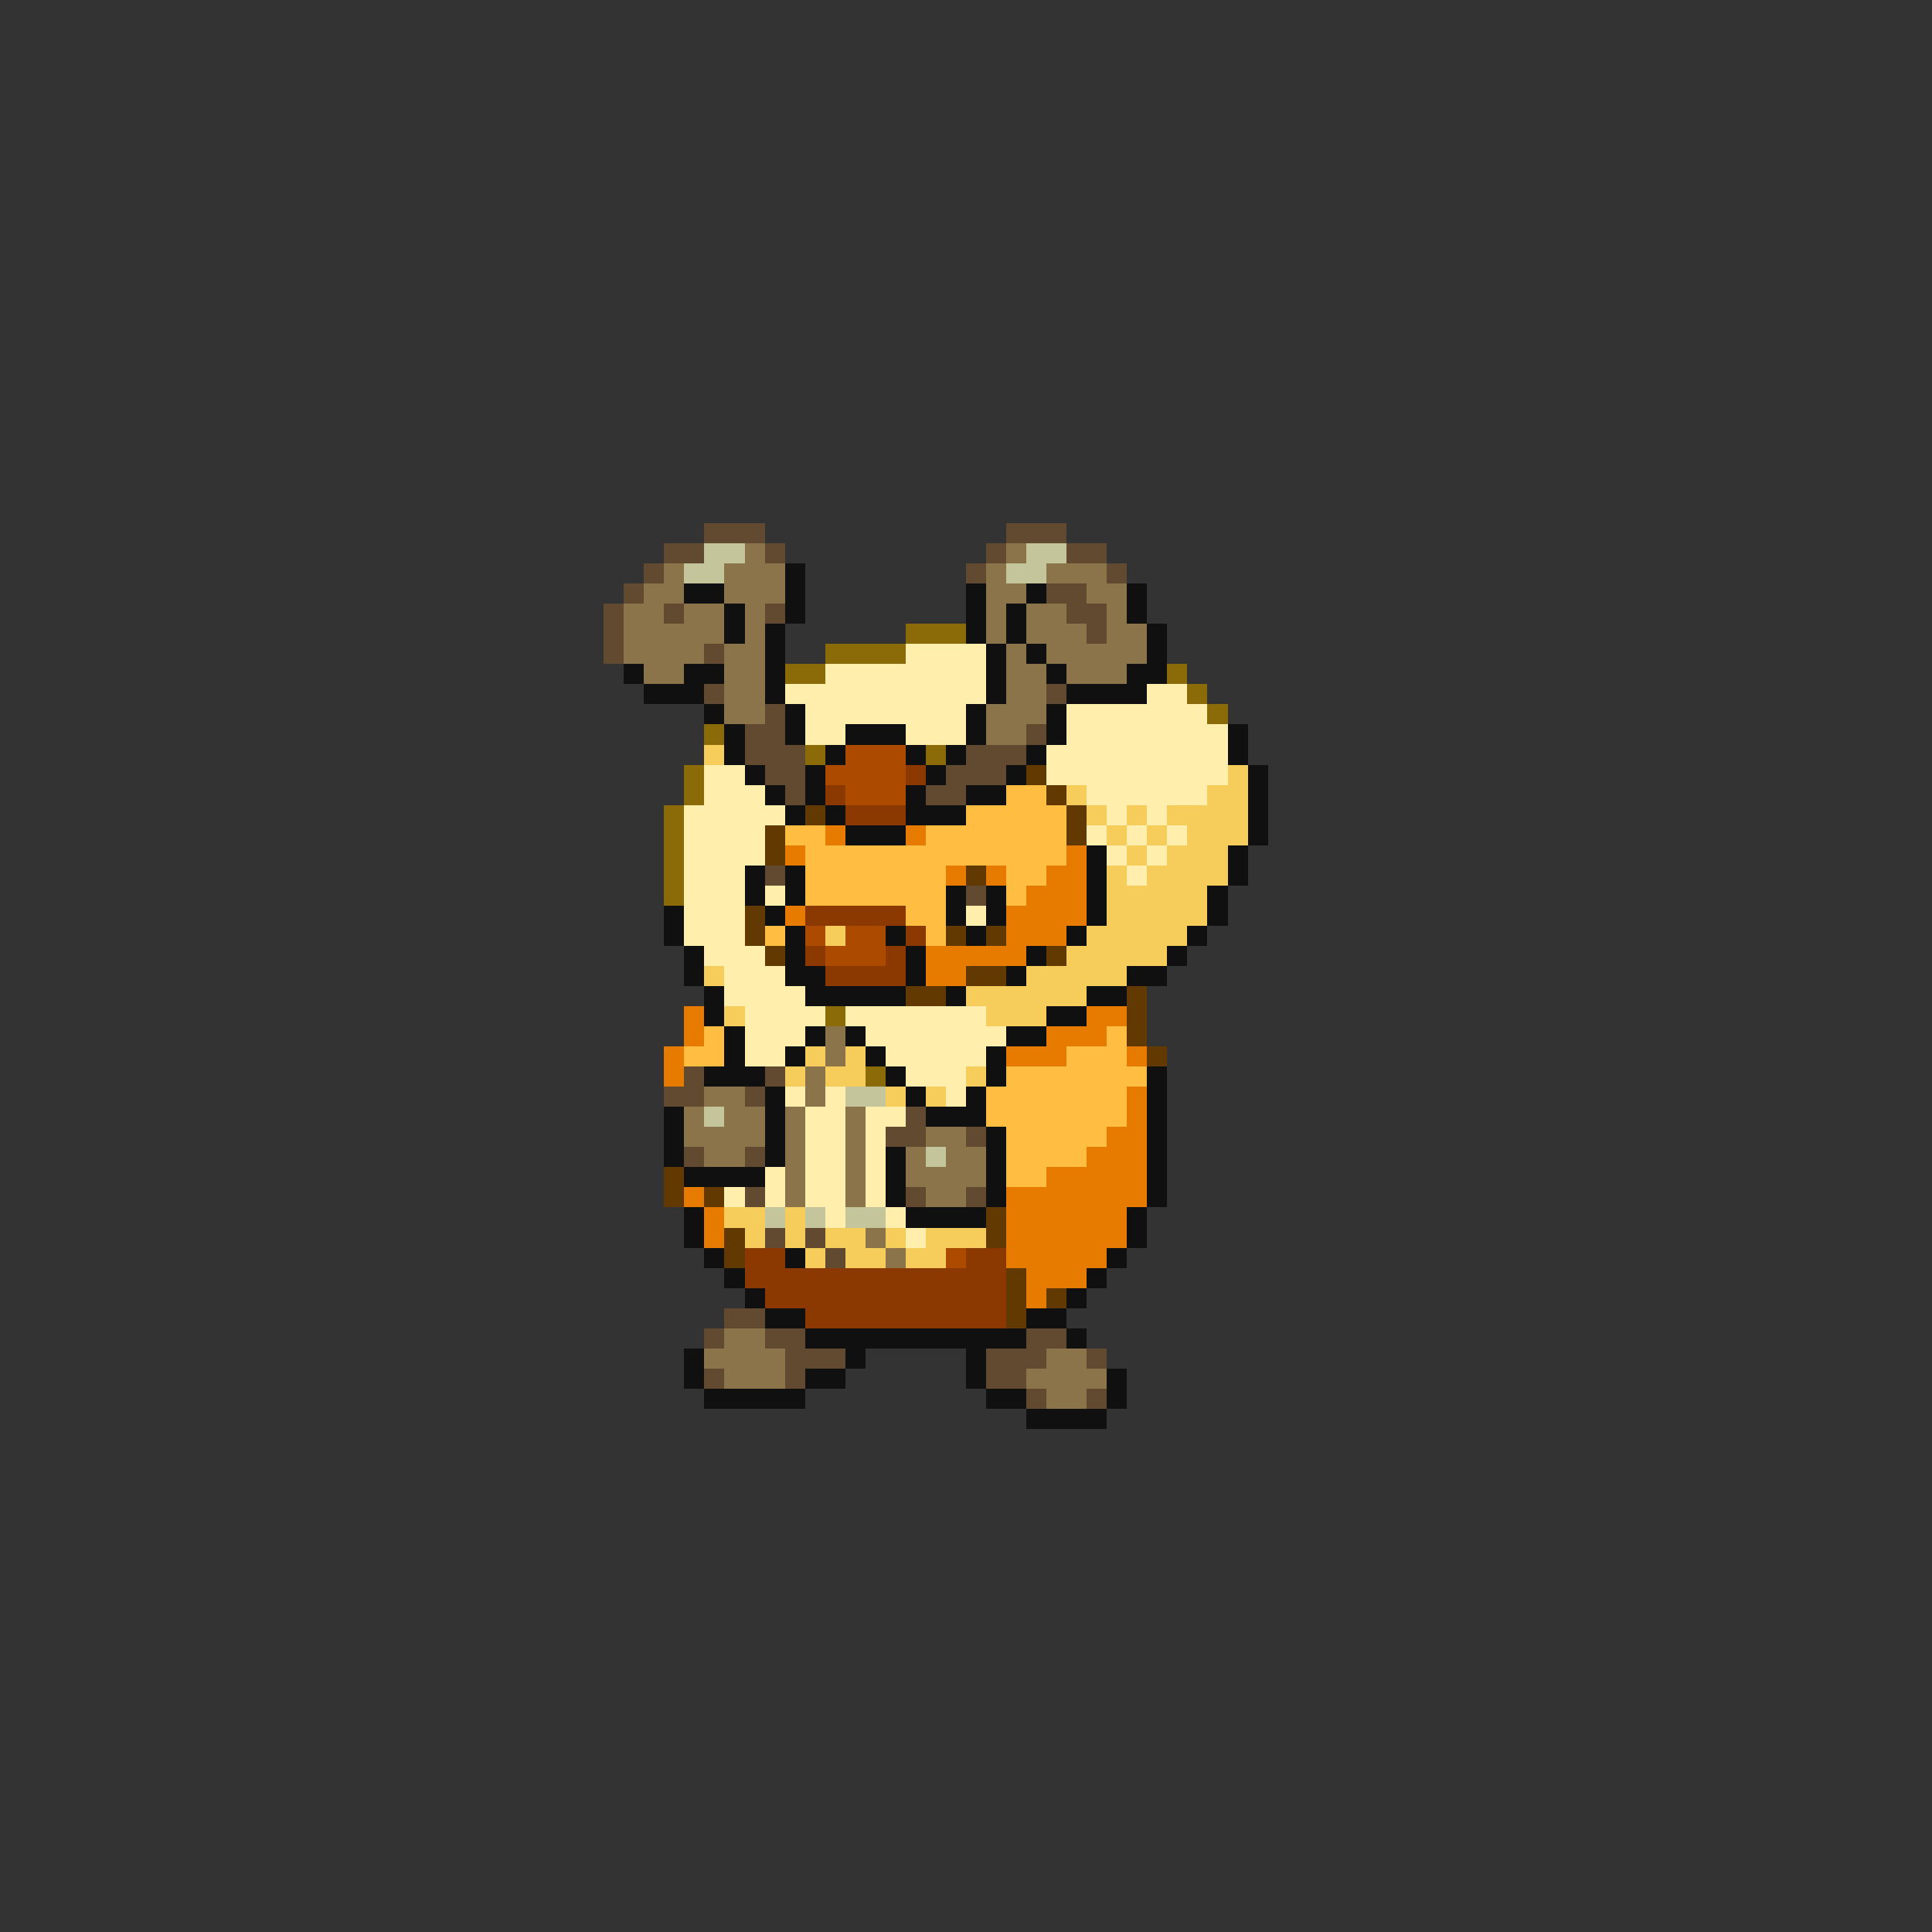 <svg xmlns="http://www.w3.org/2000/svg" viewBox="0 -0.5 96 96" shape-rendering="crispEdges">
<rect x="0" y="-0.5" width="96" height="96" fill="#333333" stroke="none"/>
<path stroke="#624a31" d="M35 26h3M50 26h3M33 27h2M38 27h1M49 27h1M53 27h2M32 28h1M48 28h1M55 28h1M31 29h1M52 29h2M30 30h1M33 30h1M38 30h1M53 30h2M30 31h1M54 31h1M30 32h1M35 32h1M35 34h1M52 34h1M38 35h1M37 36h2M51 36h1M37 37h3M48 37h3M38 38h2M47 38h3M39 39h1M46 39h2M38 43h1M48 44h1M34 53h1M38 53h1M33 54h2M37 54h1M45 55h1M44 56h2M48 56h1M34 57h1M37 57h1M37 59h1M45 59h1M48 59h1M38 61h1M40 61h1M41 62h1M36 65h2M35 66h1M38 66h2M51 66h2M39 67h3M49 67h3M54 67h1M35 68h1M39 68h1M49 68h2M51 69h1M54 69h1" />
<path stroke="#c5c59c" d="M35 27h2M51 27h2M34 28h2M50 28h2M42 54h2M35 55h1M46 57h1M38 60h1M40 60h1M42 60h2" />
<path stroke="#8b734a" d="M37 27h1M50 27h1M33 28h1M36 28h3M49 28h1M52 28h3M32 29h2M36 29h3M49 29h2M54 29h2M31 30h2M34 30h2M37 30h1M49 30h1M51 30h2M55 30h1M31 31h5M37 31h1M49 31h1M51 31h3M55 31h2M31 32h4M36 32h2M50 32h1M52 32h5M32 33h2M36 33h2M50 33h2M53 33h3M36 34h2M50 34h2M36 35h2M49 35h3M49 36h2M41 51h1M41 52h1M40 53h1M35 54h2M40 54h1M34 55h1M36 55h2M39 55h1M42 55h1M34 56h4M39 56h1M42 56h1M46 56h2M35 57h2M39 57h1M42 57h1M45 57h1M47 57h2M39 58h1M42 58h1M45 58h4M39 59h1M42 59h1M46 59h2M43 61h1M44 62h1M36 66h2M35 67h4M52 67h2M36 68h3M51 68h4M52 69h2" />
<path stroke="#101010" d="M39 28h1M34 29h2M39 29h1M48 29h1M51 29h1M56 29h1M36 30h1M39 30h1M48 30h1M50 30h1M56 30h1M36 31h1M38 31h1M48 31h1M50 31h1M57 31h1M38 32h1M49 32h1M51 32h1M57 32h1M31 33h1M34 33h2M38 33h1M49 33h1M52 33h1M56 33h2M32 34h3M38 34h1M49 34h1M53 34h4M35 35h1M39 35h1M48 35h1M52 35h1M36 36h1M39 36h1M42 36h3M48 36h1M52 36h1M61 36h1M36 37h1M41 37h1M45 37h1M47 37h1M51 37h1M61 37h1M37 38h1M40 38h1M46 38h1M50 38h1M62 38h1M38 39h1M40 39h1M45 39h1M48 39h2M62 39h1M39 40h1M41 40h1M45 40h3M62 40h1M42 41h3M62 41h1M54 42h1M61 42h1M37 43h1M39 43h1M54 43h1M61 43h1M37 44h1M39 44h1M47 44h1M49 44h1M54 44h1M60 44h1M33 45h1M38 45h1M47 45h1M49 45h1M54 45h1M60 45h1M33 46h1M39 46h1M44 46h1M48 46h1M53 46h1M59 46h1M34 47h1M39 47h1M45 47h1M51 47h1M58 47h1M34 48h1M39 48h2M45 48h1M50 48h1M56 48h2M35 49h1M40 49h5M47 49h1M54 49h2M35 50h1M52 50h2M36 51h1M40 51h1M42 51h1M50 51h2M36 52h1M39 52h1M43 52h1M49 52h1M35 53h3M44 53h1M49 53h1M57 53h1M38 54h1M45 54h1M48 54h1M57 54h1M33 55h1M38 55h1M46 55h3M57 55h1M33 56h1M38 56h1M49 56h1M57 56h1M33 57h1M38 57h1M44 57h1M49 57h1M57 57h1M34 58h4M44 58h1M49 58h1M57 58h1M44 59h1M49 59h1M57 59h1M34 60h1M45 60h4M56 60h1M34 61h1M56 61h1M35 62h1M39 62h1M55 62h1M36 63h1M54 63h1M37 64h1M53 64h1M38 65h2M51 65h2M40 66h11M53 66h1M34 67h1M42 67h1M48 67h1M34 68h1M40 68h2M48 68h1M55 68h1M35 69h5M49 69h2M55 69h1M51 70h4" />
<path stroke="#8b6a08" d="M45 31h3M41 32h4M39 33h2M58 33h1M59 34h1M60 35h1M35 36h1M40 37h1M46 37h1M34 38h1M34 39h1M33 40h1M33 41h1M33 42h1M33 43h1M33 44h1M41 50h1M43 53h1" />
<path stroke="#ffeeac" d="M45 32h4M41 33h8M39 34h10M57 34h2M40 35h8M53 35h7M40 36h2M45 36h3M53 36h8M52 37h9M35 38h2M52 38h9M35 39h3M54 39h6M34 40h5M55 40h1M57 40h1M34 41h4M54 41h1M56 41h1M58 41h1M34 42h4M55 42h1M57 42h1M34 43h3M56 43h1M34 44h3M38 44h1M34 45h3M48 45h1M34 46h3M35 47h3M36 48h3M36 49h4M37 50h4M42 50h7M37 51h3M43 51h7M37 52h2M44 52h5M45 53h3M39 54h1M41 54h1M47 54h1M40 55h2M43 55h2M40 56h2M43 56h1M40 57h2M43 57h1M38 58h1M40 58h2M43 58h1M36 59h1M38 59h1M40 59h2M43 59h1M41 60h1M44 60h1M45 61h1" />
<path stroke="#f6cd5a" d="M35 37h1M61 38h1M53 39h1M60 39h2M54 40h1M56 40h1M58 40h4M55 41h1M57 41h1M59 41h3M56 42h1M58 42h3M55 43h1M57 43h4M55 44h5M55 45h5M41 46h1M54 46h5M53 47h5M35 48h1M51 48h5M48 49h6M36 50h1M49 50h3M40 52h1M42 52h1M39 53h1M41 53h2M48 53h1M44 54h1M46 54h1M36 60h2M39 60h1M37 61h1M39 61h1M41 61h2M44 61h1M46 61h3M40 62h1M42 62h2M45 62h2" />
<path stroke="#ac4a00" d="M42 37h3M41 38h4M42 39h3M40 46h1M42 46h2M41 47h3M47 62h1" />
<path stroke="#8b3900" d="M45 38h1M41 39h1M42 40h3M40 45h5M45 46h1M40 47h1M44 47h1M41 48h4M37 62h2M48 62h2M37 63h13M38 64h12M40 65h10" />
<path stroke="#623900" d="M51 38h1M52 39h1M40 40h1M53 40h1M38 41h1M53 41h1M38 42h1M48 43h1M37 45h1M37 46h1M47 46h1M49 46h1M38 47h1M52 47h1M48 48h2M45 49h2M56 49h1M56 50h1M56 51h1M57 52h1M33 58h1M33 59h1M35 59h1M49 60h1M36 61h1M49 61h1M36 62h1M50 63h1M50 64h1M52 64h1M50 65h1" />
<path stroke="#ffbd41" d="M50 39h2M48 40h5M39 41h2M46 41h7M40 42h13M40 43h7M50 43h2M40 44h7M50 44h1M45 45h2M38 46h1M46 46h1M35 51h1M55 51h1M34 52h2M53 52h3M50 53h7M49 54h7M49 55h7M50 56h5M50 57h4M50 58h2" />
<path stroke="#e67b00" d="M41 41h1M45 41h1M39 42h1M53 42h1M47 43h1M49 43h1M52 43h2M51 44h3M39 45h1M50 45h4M50 46h3M46 47h5M46 48h2M34 50h1M54 50h2M34 51h1M52 51h3M33 52h1M50 52h3M56 52h1M33 53h1M56 54h1M56 55h1M55 56h2M54 57h3M52 58h5M34 59h1M50 59h7M35 60h1M50 60h6M35 61h1M50 61h6M50 62h5M51 63h3M51 64h1" />
</svg>